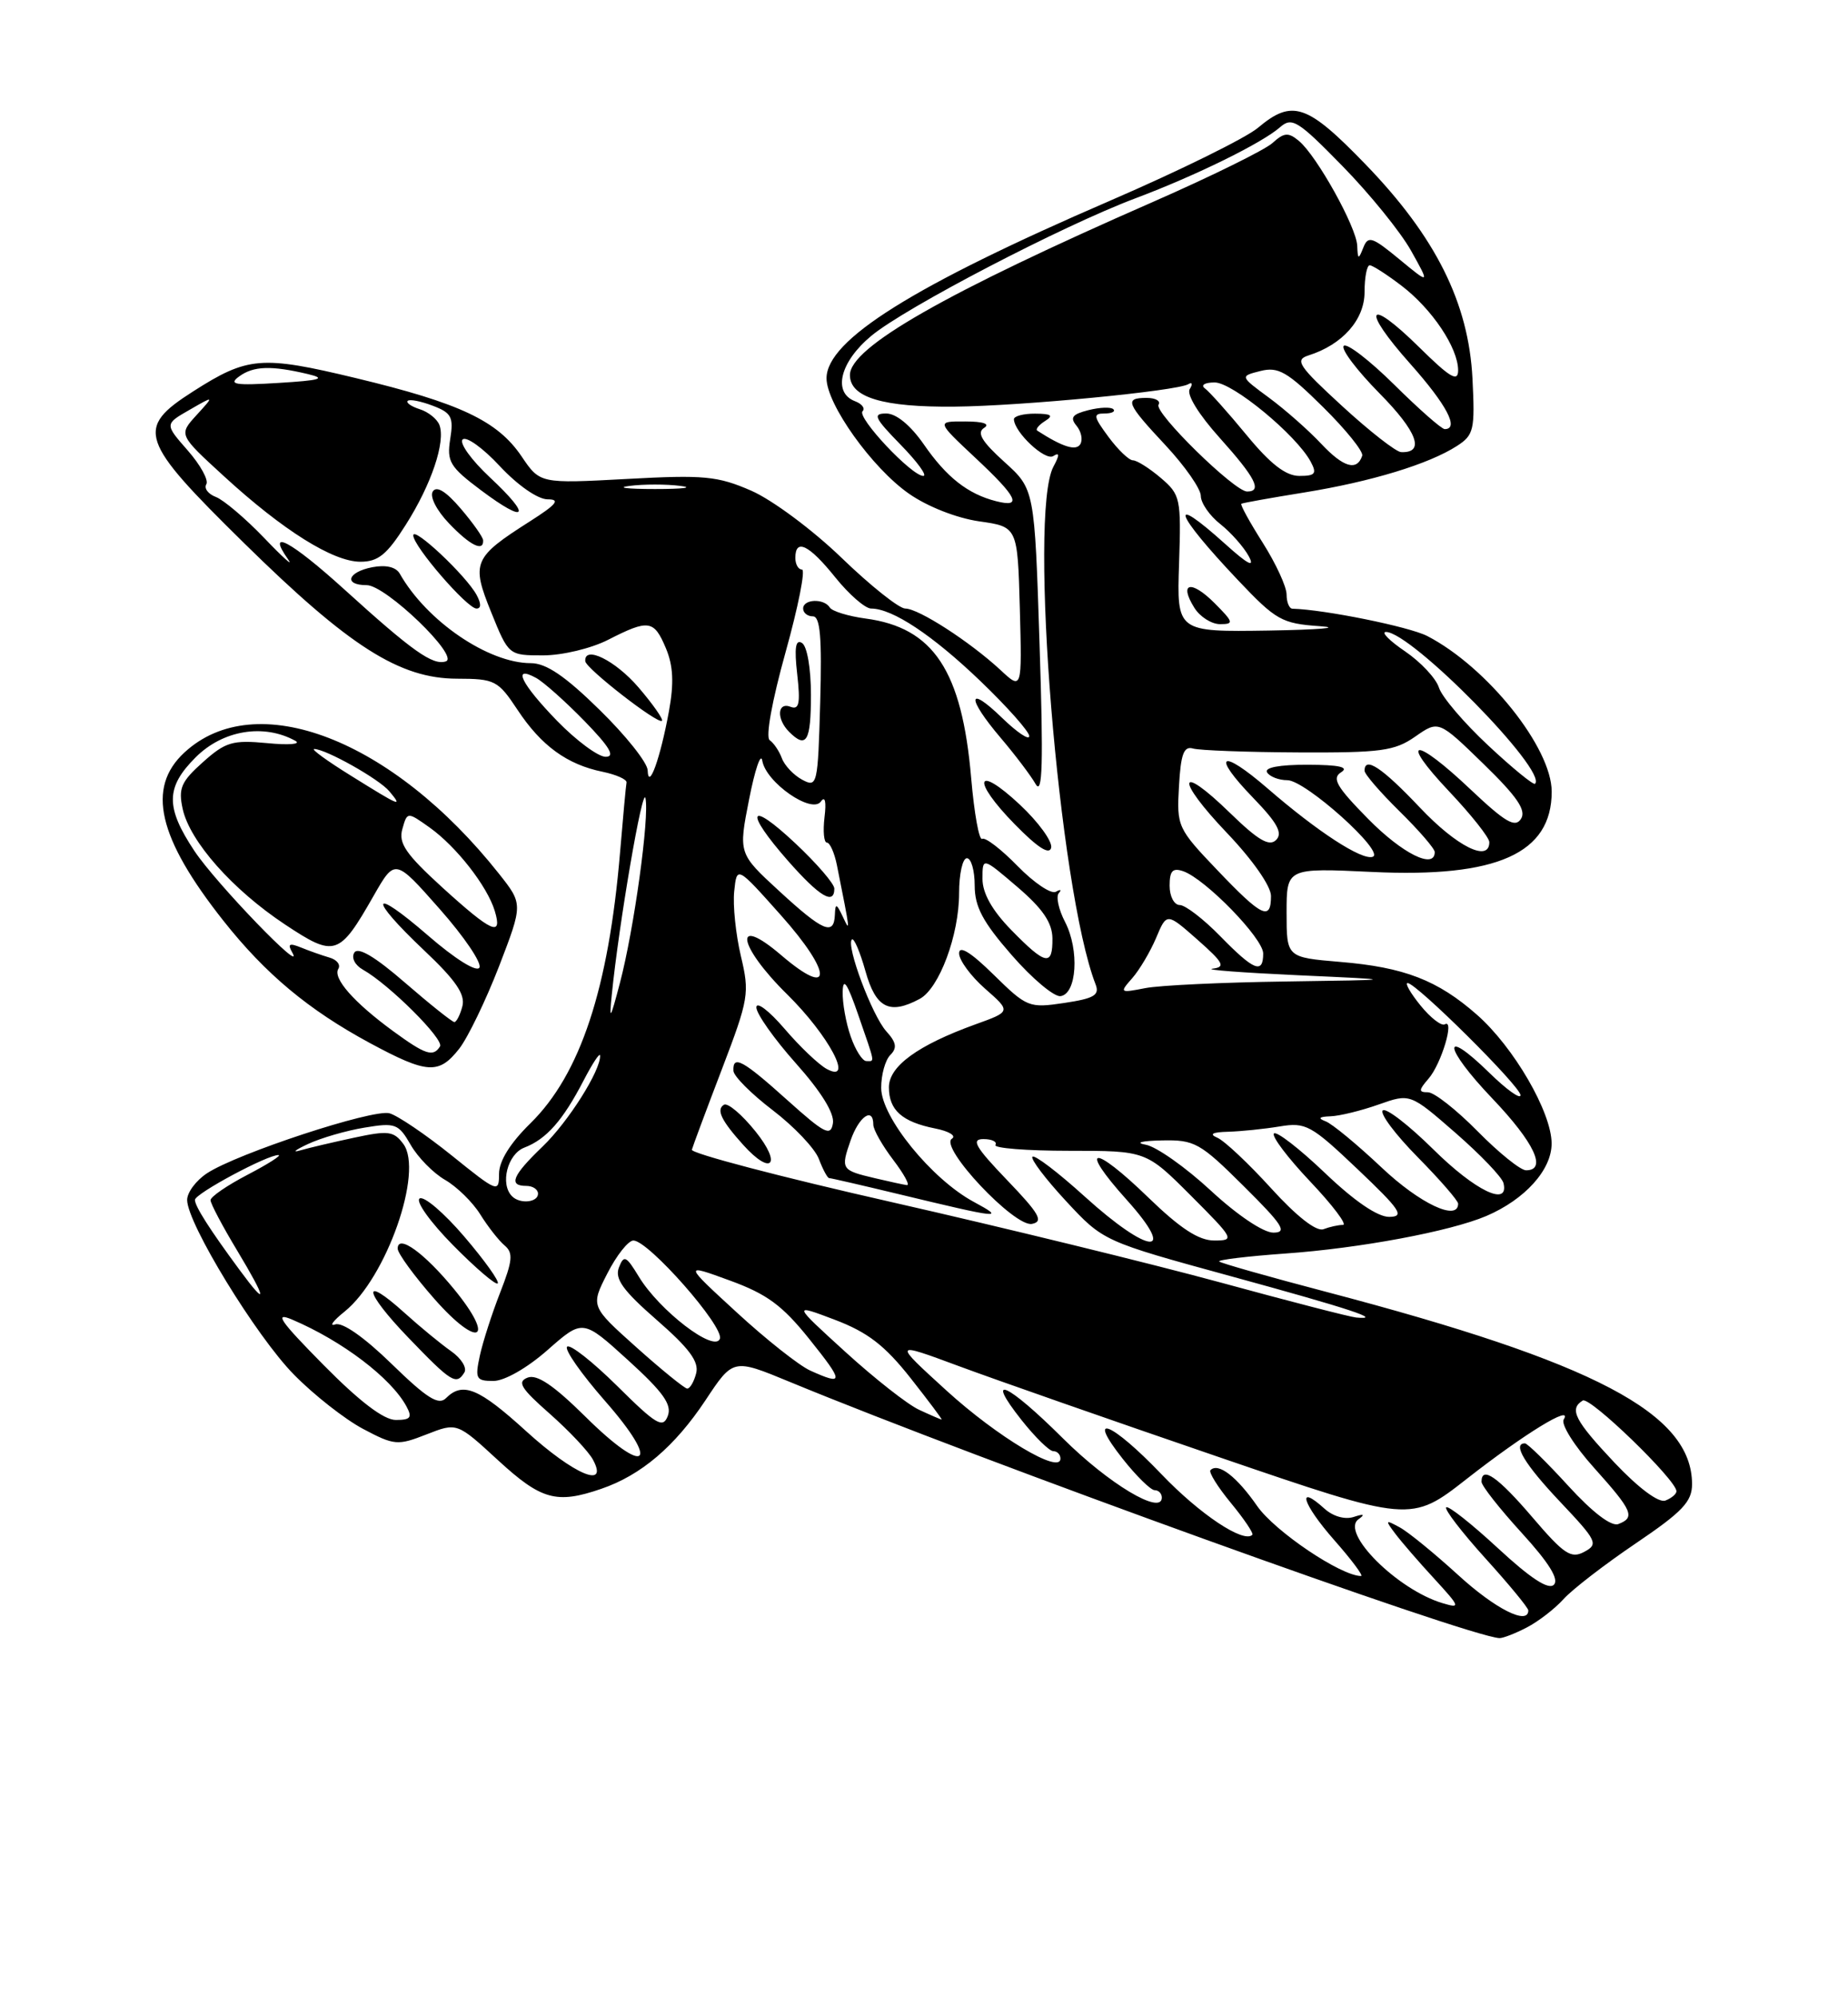 <?xml version="1.0" encoding="UTF-8" standalone="no"?>
<!DOCTYPE svg PUBLIC "-//W3C//DTD SVG 1.1//EN" "http://www.w3.org/Graphics/SVG/1.1/DTD/svg11.dtd" >
<svg xmlns="http://www.w3.org/2000/svg" xmlns:xlink="http://www.w3.org/1999/xlink" version="1.1" viewBox="0 0 237 256">
 <g >
 <path fill="currentColor"
d=" M 195.80 208.60 C 197.29 207.83 199.40 206.20 200.50 204.98 C 201.60 203.75 205.76 200.54 209.75 197.84 C 215.77 193.77 217.00 192.48 217.00 190.22 C 216.98 181.16 204.59 174.65 170.12 165.59 C 162.76 163.66 156.57 161.90 156.36 161.69 C 156.14 161.48 159.95 161.02 164.81 160.67 C 174.37 160.00 185.98 157.83 190.61 155.86 C 195.57 153.74 199.00 149.94 198.99 146.56 C 198.98 142.55 194.13 134.20 189.40 130.05 C 184.37 125.63 180.08 123.97 171.87 123.29 C 165.00 122.71 165.00 122.71 165.00 116.98 C 165.00 111.24 165.00 111.24 175.99 111.76 C 191.99 112.52 199.00 109.39 199.00 101.47 C 199.00 95.84 190.73 85.50 183.04 81.52 C 180.73 80.33 169.88 78.13 165.75 78.02 C 165.34 78.01 165.00 77.19 165.00 76.20 C 165.00 75.20 163.63 72.23 161.95 69.58 C 160.27 66.93 159.03 64.68 159.20 64.57 C 159.36 64.46 163.00 63.81 167.28 63.12 C 175.87 61.73 183.25 59.48 186.85 57.16 C 189.02 55.76 189.17 55.09 188.84 48.53 C 188.35 38.81 184.11 30.34 175.09 21.03 C 167.63 13.32 165.73 12.68 161.33 16.38 C 159.77 17.69 151.26 21.88 142.42 25.70 C 117.12 36.62 106.00 43.58 106.00 48.49 C 106.00 51.80 111.84 59.98 116.56 63.27 C 118.93 64.93 122.68 66.40 125.56 66.82 C 130.50 67.52 130.50 67.52 130.79 77.98 C 131.07 88.45 131.07 88.45 128.29 85.86 C 124.37 82.24 117.81 78.00 116.10 78.00 C 115.31 78.00 111.64 75.08 107.94 71.51 C 104.21 67.91 99.05 64.08 96.36 62.90 C 92.02 61.01 90.31 60.85 80.38 61.39 C 69.25 61.99 69.25 61.99 66.88 58.48 C 63.80 53.94 59.00 51.67 45.63 48.46 C 33.53 45.55 31.77 45.69 24.75 50.18 C 17.34 54.91 17.83 56.38 31.31 69.62 C 44.79 82.87 51.24 86.98 58.62 86.99 C 63.47 87.00 63.87 87.21 66.37 90.98 C 69.41 95.58 72.72 97.99 77.28 98.92 C 79.05 99.29 80.43 99.91 80.35 100.30 C 80.27 100.70 79.90 104.73 79.52 109.26 C 78.05 126.73 74.42 137.70 68.03 143.97 C 65.42 146.53 64.00 148.81 64.00 150.46 C 64.00 152.91 63.81 152.84 57.92 148.09 C 54.57 145.40 50.98 142.97 49.94 142.69 C 47.79 142.13 30.43 147.83 26.55 150.38 C 25.15 151.30 24.00 152.83 24.00 153.80 C 24.00 156.79 32.85 171.27 37.70 176.19 C 40.24 178.78 44.22 181.90 46.55 183.14 C 50.57 185.27 51.00 185.30 54.70 183.85 C 58.61 182.32 58.61 182.32 63.87 187.16 C 69.42 192.26 71.37 192.80 77.10 190.83 C 82.22 189.08 86.53 185.41 90.48 179.47 C 94.02 174.12 94.02 174.12 101.26 177.11 C 125.78 187.24 188.19 209.76 192.30 209.96 C 192.74 209.98 194.32 209.37 195.80 208.60 Z  M 58.89 134.42 C 60.00 133.00 62.30 128.24 64.00 123.86 C 67.07 115.88 67.07 115.88 64.00 112.00 C 50.32 94.73 32.79 87.98 23.64 96.46 C 18.76 100.98 20.25 107.39 28.64 118.00 C 34.05 124.84 39.57 129.44 47.42 133.68 C 54.79 137.65 56.27 137.75 58.89 134.42 Z  M 187.00 201.87 C 183.97 199.11 180.60 196.35 179.50 195.76 C 177.65 194.75 177.61 194.82 178.95 196.59 C 179.74 197.64 181.99 200.24 183.95 202.36 C 187.27 205.98 187.34 206.18 185.00 205.48 C 179.22 203.76 171.86 196.43 174.22 194.73 C 175.11 194.09 174.92 194.00 173.61 194.43 C 172.48 194.80 170.95 194.36 169.85 193.36 C 166.21 190.07 167.04 192.76 171.07 197.35 C 173.33 199.91 174.89 202.00 174.55 202.00 C 171.98 202.00 163.47 196.27 161.22 193.02 C 158.60 189.25 156.24 187.43 155.24 188.43 C 154.98 188.68 156.16 190.58 157.86 192.64 C 159.56 194.70 160.79 196.54 160.61 196.72 C 159.50 197.84 153.87 194.09 148.96 188.96 C 142.52 182.23 139.18 180.91 144.00 187.00 C 145.74 189.20 147.58 191.00 148.08 191.00 C 148.59 191.00 149.00 191.43 149.00 191.95 C 149.00 194.27 142.17 190.18 136.31 184.35 C 129.15 177.23 126.18 175.91 131.00 182.00 C 132.74 184.20 134.58 186.00 135.08 186.00 C 135.59 186.00 136.00 186.43 136.00 186.96 C 136.00 189.01 127.94 184.20 121.38 178.23 C 114.50 171.96 114.50 171.96 123.00 175.11 C 127.67 176.84 142.62 182.07 156.21 186.72 C 180.92 195.18 180.92 195.18 188.16 189.51 C 195.51 183.76 201.78 179.92 200.54 181.94 C 200.16 182.55 201.91 185.33 204.43 188.13 C 209.38 193.64 209.75 194.50 207.55 195.34 C 206.65 195.69 204.24 193.85 201.13 190.45 C 198.39 187.45 195.89 185.00 195.57 185.00 C 193.92 185.00 195.53 187.68 200.07 192.48 C 204.82 197.50 205.02 197.92 203.18 198.90 C 201.48 199.82 200.57 199.21 196.53 194.48 C 192.11 189.31 190.00 187.83 190.00 189.92 C 190.00 190.43 192.32 193.37 195.15 196.47 C 198.64 200.29 199.97 202.43 199.28 203.12 C 198.59 203.81 196.28 202.30 192.10 198.43 C 188.71 195.30 185.73 192.94 185.47 193.20 C 185.21 193.45 187.48 196.40 190.50 199.74 C 193.53 203.08 196.00 206.08 196.00 206.41 C 196.00 208.36 191.75 206.22 187.00 201.87 Z  M 207.08 187.50 C 201.95 182.06 201.20 180.61 202.98 179.51 C 203.89 178.95 215.00 189.70 215.00 191.14 C 215.00 191.49 214.36 192.03 213.58 192.33 C 212.73 192.66 210.16 190.75 207.08 187.50 Z  M 67.50 183.46 C 61.39 177.90 59.34 177.06 57.19 179.21 C 56.24 180.16 54.73 179.20 50.24 174.83 C 46.73 171.41 43.92 169.44 43.00 169.75 C 42.17 170.04 42.71 169.30 44.19 168.11 C 49.55 163.80 54.34 150.17 51.73 146.63 C 50.50 144.97 49.80 144.88 45.42 145.82 C 42.71 146.40 39.60 147.13 38.50 147.45 C 37.40 147.77 37.85 147.40 39.50 146.63 C 41.15 145.86 44.41 144.91 46.75 144.53 C 50.71 143.87 51.10 144.02 52.67 146.74 C 53.59 148.35 55.58 150.37 57.08 151.23 C 58.59 152.10 60.62 154.09 61.59 155.65 C 62.57 157.22 63.97 159.01 64.71 159.63 C 65.84 160.58 65.74 161.58 64.16 165.63 C 63.11 168.31 61.93 171.96 61.54 173.75 C 60.90 176.72 61.05 177.00 63.28 177.00 C 64.70 177.00 67.61 175.34 70.23 173.03 C 74.74 169.06 74.74 169.06 80.55 174.34 C 85.06 178.44 86.20 180.04 85.64 181.49 C 85.02 183.12 84.18 182.63 79.16 177.65 C 75.98 174.51 73.09 172.24 72.73 172.61 C 72.36 172.97 74.55 176.09 77.58 179.55 C 84.83 187.80 82.93 189.35 75.08 181.58 C 71.01 177.56 68.87 176.11 67.67 176.57 C 66.28 177.11 66.79 177.94 70.51 181.21 C 73.00 183.41 75.50 186.06 76.05 187.10 C 78.09 190.91 73.60 189.00 67.50 183.46 Z  M 59.55 175.92 C 59.92 175.33 59.16 174.10 57.86 173.19 C 56.56 172.28 53.88 170.08 51.90 168.29 C 46.30 163.23 46.63 165.49 52.36 171.44 C 57.88 177.18 58.52 177.58 59.55 175.92 Z  M 58.26 165.27 C 54.42 160.59 51.00 158.12 51.00 160.04 C 51.00 160.64 53.13 163.56 55.73 166.51 C 61.38 172.92 63.62 171.82 58.26 165.27 Z  M 59.56 158.52 C 56.96 155.47 54.38 153.27 53.82 153.61 C 53.26 153.96 55.18 156.64 58.09 159.59 C 61.00 162.54 63.59 164.75 63.83 164.50 C 64.08 164.25 62.16 161.56 59.56 158.52 Z  M 41.47 174.93 C 35.87 169.26 35.09 168.12 37.50 169.15 C 43.91 171.88 50.16 176.63 52.12 180.25 C 52.90 181.69 52.66 182.00 50.76 182.00 C 49.22 182.00 46.12 179.64 41.47 174.93 Z  M 117.88 180.70 C 116.43 180.04 112.19 176.71 108.44 173.30 C 101.63 167.10 101.63 167.10 107.07 169.16 C 111.28 170.76 113.46 172.44 116.76 176.61 C 119.10 179.58 120.90 181.98 120.76 181.95 C 120.62 181.93 119.32 181.37 117.88 180.70 Z  M 81.62 172.69 C 75.74 167.43 75.74 167.43 77.89 163.22 C 79.07 160.90 80.58 159.00 81.23 159.00 C 83.17 159.00 92.91 170.07 92.32 171.60 C 91.63 173.40 84.56 167.98 81.92 163.62 C 80.29 160.94 80.01 160.82 79.37 162.47 C 78.82 163.92 79.91 165.42 84.23 169.19 C 88.40 172.82 89.67 174.54 89.28 176.02 C 89.00 177.11 88.48 177.99 88.13 177.98 C 87.79 177.96 84.85 175.58 81.62 172.69 Z  M 103.91 175.67 C 102.49 175.03 98.25 171.68 94.50 168.23 C 87.67 161.96 87.67 161.96 93.58 164.12 C 98.36 165.86 100.33 167.31 103.80 171.64 C 108.25 177.19 108.26 177.63 103.91 175.67 Z  M 156.45 164.36 C 147.62 161.96 128.72 157.34 114.45 154.10 C 100.18 150.87 88.60 147.83 88.73 147.36 C 88.86 146.89 90.59 142.24 92.59 137.02 C 96.03 128.01 96.15 127.30 95.01 122.52 C 94.36 119.76 93.97 116.03 94.16 114.24 C 94.50 110.97 94.50 110.97 100.16 117.32 C 106.80 124.76 106.82 128.10 100.19 122.43 C 93.95 117.09 94.58 121.18 100.96 127.46 C 106.29 132.71 109.59 138.92 106.04 137.02 C 105.01 136.47 102.56 134.14 100.59 131.83 C 98.61 129.53 97.00 128.31 97.00 129.12 C 97.00 129.93 99.28 133.16 102.07 136.29 C 105.31 139.92 107.03 142.70 106.82 143.97 C 106.54 145.70 105.77 145.31 101.00 141.03 C 95.26 135.87 93.96 135.16 94.06 137.25 C 94.09 137.94 96.36 140.21 99.10 142.30 C 101.84 144.39 104.51 147.20 105.02 148.55 C 105.53 149.90 106.12 151.00 106.34 151.00 C 106.55 151.00 110.50 151.91 115.11 153.02 C 128.39 156.22 129.04 156.29 124.85 154.03 C 119.47 151.12 113.01 143.18 113.01 139.45 C 113.00 137.77 113.53 135.87 114.18 135.22 C 115.08 134.32 114.96 133.61 113.67 132.19 C 111.85 130.18 108.48 121.19 109.25 120.42 C 109.51 120.16 110.29 121.98 110.99 124.47 C 112.32 129.21 114.07 130.11 117.95 128.03 C 120.45 126.69 123.00 119.86 123.00 114.48 C 123.00 112.02 123.45 110.00 124.00 110.00 C 124.55 110.00 125.00 111.57 125.00 113.49 C 125.00 116.22 126.03 118.16 129.75 122.42 C 132.36 125.42 135.18 127.78 136.00 127.68 C 138.10 127.41 138.45 121.78 136.60 118.19 C 135.76 116.58 135.40 114.90 135.79 114.47 C 136.18 114.03 136.01 113.96 135.41 114.30 C 134.81 114.64 132.60 113.15 130.50 111.00 C 128.40 108.85 126.36 107.28 125.96 107.52 C 125.57 107.76 124.94 104.26 124.55 99.73 C 123.37 85.96 119.72 80.44 111.01 79.28 C 108.78 78.98 106.71 78.34 106.42 77.87 C 105.68 76.67 103.00 76.77 103.00 78.00 C 103.00 78.55 103.56 79.00 104.25 79.00 C 105.19 79.00 105.42 81.70 105.19 90.00 C 104.89 100.64 104.81 100.97 102.88 99.94 C 101.78 99.35 100.61 98.11 100.27 97.18 C 99.93 96.26 99.22 95.22 98.71 94.87 C 98.16 94.50 99.01 89.82 100.74 83.62 C 102.37 77.78 103.32 73.00 102.85 73.00 C 102.38 73.00 102.00 72.33 102.00 71.50 C 102.00 68.96 103.76 69.82 107.12 74.00 C 108.89 76.20 110.96 78.00 111.72 78.00 C 114.46 78.00 119.61 81.42 125.75 87.31 C 129.19 90.61 132.00 93.78 132.00 94.35 C 132.00 94.93 130.43 93.87 128.50 92.00 C 124.05 87.69 123.94 89.40 128.33 94.57 C 130.17 96.73 132.19 99.40 132.82 100.50 C 133.70 102.03 133.82 97.84 133.32 82.60 C 132.68 62.70 132.68 62.70 128.79 59.19 C 125.92 56.60 125.24 55.46 126.20 54.85 C 127.02 54.34 126.13 54.02 123.79 54.02 C 120.09 54.00 120.09 54.00 125.04 58.64 C 130.50 63.74 131.16 65.11 127.75 64.24 C 124.13 63.32 121.39 61.18 118.47 56.95 C 116.77 54.51 114.94 53.00 113.66 53.00 C 111.88 53.00 112.13 53.55 115.50 57.00 C 117.65 59.20 118.96 61.00 118.41 61.00 C 116.91 61.00 109.85 53.48 110.62 52.71 C 110.99 52.35 110.55 51.76 109.64 51.42 C 106.75 50.31 107.74 46.36 111.75 43.04 C 116.13 39.41 136.21 28.96 145.61 25.42 C 153.41 22.49 161.86 18.33 164.17 16.30 C 165.69 14.97 166.46 15.45 172.17 21.29 C 175.65 24.84 179.60 29.71 180.95 32.11 C 183.39 36.47 183.39 36.47 179.46 33.23 C 175.97 30.35 175.45 30.18 174.84 31.74 C 174.22 33.31 174.13 33.28 174.06 31.50 C 173.97 29.12 168.87 19.96 166.58 18.06 C 165.22 16.93 164.68 16.98 163.18 18.34 C 162.20 19.22 155.34 22.60 147.93 25.85 C 121.23 37.54 109.00 44.52 109.00 48.07 C 109.00 50.94 113.23 52.21 122.42 52.12 C 131.02 52.04 150.94 50.12 152.40 49.24 C 152.90 48.94 152.98 49.22 152.58 49.87 C 152.15 50.56 153.72 53.12 156.43 56.13 C 161.01 61.23 161.92 63.00 159.94 63.00 C 158.31 63.00 147.97 52.86 148.58 51.87 C 148.88 51.39 148.19 51.00 147.06 51.00 C 144.15 51.00 144.42 51.67 149.50 57.10 C 151.97 59.75 154.00 62.66 154.00 63.56 C 154.00 64.47 155.13 66.10 156.51 67.18 C 157.88 68.27 159.53 70.13 160.17 71.33 C 160.96 72.82 160.01 72.32 157.16 69.75 C 149.64 62.98 150.60 65.74 158.76 74.35 C 163.65 79.51 164.38 79.92 169.26 80.26 C 172.14 80.46 169.19 80.71 162.71 80.82 C 150.92 81.00 150.92 81.00 151.21 72.25 C 151.49 63.86 151.39 63.41 148.86 61.25 C 147.40 60.01 145.80 59.00 145.29 59.00 C 144.79 59.00 143.38 57.65 142.16 56.00 C 140.22 53.38 140.16 53.00 141.64 53.00 C 142.57 53.00 143.09 52.75 142.78 52.45 C 142.48 52.15 141.05 52.20 139.59 52.57 C 137.52 53.09 137.19 53.52 138.06 54.57 C 138.67 55.31 138.89 56.37 138.54 56.94 C 137.99 57.83 136.27 57.29 133.03 55.20 C 132.77 55.03 133.22 54.47 134.03 53.96 C 135.15 53.26 134.84 53.03 132.75 53.02 C 131.24 53.01 130.01 53.34 130.03 53.75 C 130.11 55.44 134.03 59.10 135.07 58.46 C 135.90 57.94 135.91 58.30 135.10 59.81 C 131.86 65.86 135.78 114.00 140.51 126.18 C 141.04 127.55 140.31 127.98 136.50 128.55 C 131.97 129.23 131.70 129.12 127.42 124.92 C 124.50 122.05 123.00 121.13 123.00 122.19 C 123.00 123.07 124.50 125.11 126.33 126.72 C 129.67 129.65 129.67 129.65 125.08 131.30 C 117.70 133.97 114.00 136.66 114.00 139.36 C 114.00 142.29 115.68 143.79 119.93 144.64 C 121.71 144.99 122.67 145.58 122.08 145.95 C 120.39 146.99 130.11 157.32 132.35 156.87 C 133.87 156.57 133.30 155.57 129.15 151.25 C 125.08 147.01 124.50 146.00 126.12 146.00 C 127.22 146.00 127.91 146.34 127.66 146.75 C 127.40 147.16 131.64 147.50 137.09 147.50 C 146.98 147.50 146.98 147.50 152.73 153.25 C 158.28 158.81 158.39 159.00 155.72 159.00 C 153.73 159.00 151.37 157.46 147.27 153.49 C 140.14 146.58 138.21 146.79 144.49 153.78 C 151.11 161.14 147.39 160.86 139.13 153.38 C 135.71 150.28 132.69 147.98 132.41 148.26 C 132.13 148.53 134.07 151.09 136.70 153.93 C 141.50 159.10 141.50 159.10 157.98 163.61 C 173.22 167.78 177.50 169.20 173.92 168.87 C 173.14 168.80 165.28 166.77 156.45 164.36 Z  M 96.90 145.03 C 95.15 142.85 93.32 141.30 92.84 141.60 C 91.83 142.23 92.49 143.61 95.32 146.75 C 98.94 150.77 100.32 149.28 96.90 145.03 Z  M 130.81 103.15 C 125.11 97.82 124.54 99.94 130.14 105.65 C 133.08 108.65 134.60 109.63 134.81 108.64 C 134.97 107.84 133.17 105.36 130.81 103.15 Z  M 104.00 89.06 C 104.00 85.67 103.51 82.81 102.85 82.41 C 102.03 81.90 101.85 83.02 102.24 86.41 C 102.66 90.16 102.49 91.02 101.38 90.59 C 99.68 89.94 99.56 92.16 101.20 93.80 C 103.42 96.02 104.00 95.03 104.00 89.06 Z  M 155.76 77.30 C 152.75 74.29 151.15 74.67 153.17 77.90 C 153.89 79.06 155.38 80.00 156.47 80.00 C 158.27 80.00 158.21 79.76 155.76 77.30 Z  M 30.71 162.75 C 26.88 157.56 25.00 154.61 25.00 153.79 C 25.00 152.99 34.37 147.97 35.72 148.05 C 36.15 148.07 34.36 149.21 31.75 150.57 C 29.14 151.93 27.00 153.39 27.00 153.83 C 27.00 154.26 28.54 157.18 30.43 160.31 C 34.24 166.64 34.36 167.71 30.71 162.75 Z  M 155.28 152.60 C 152.07 149.63 148.33 146.99 146.97 146.73 C 145.51 146.46 146.34 146.23 149.00 146.17 C 153.21 146.08 153.89 146.46 159.50 152.03 C 164.52 157.01 165.14 157.98 163.31 157.99 C 162.03 158.00 158.67 155.74 155.28 152.60 Z  M 163.01 152.30 C 160.11 149.11 157.00 146.19 156.11 145.82 C 155.03 145.36 155.48 145.11 157.50 145.06 C 159.15 145.01 162.12 144.71 164.11 144.38 C 167.47 143.82 168.15 144.20 174.11 149.86 C 179.61 155.08 180.18 155.94 178.18 155.97 C 176.69 155.99 173.72 153.97 169.92 150.34 C 166.66 147.23 163.71 144.95 163.38 145.28 C 163.05 145.62 165.14 148.39 168.03 151.44 C 170.93 154.50 172.81 157.00 172.23 157.00 C 171.64 157.00 170.52 157.25 169.73 157.55 C 168.83 157.89 166.30 155.92 163.01 152.30 Z  M 177.18 149.64 C 174.05 146.69 170.82 144.02 170.00 143.72 C 168.97 143.33 169.16 143.13 170.62 143.08 C 171.79 143.04 174.57 142.36 176.80 141.57 C 180.85 140.14 180.85 140.14 186.68 145.22 C 189.88 148.01 192.65 150.90 192.82 151.65 C 193.56 154.74 189.19 152.63 183.81 147.31 C 180.64 144.18 177.73 141.94 177.33 142.33 C 176.94 142.73 178.95 145.41 181.81 148.31 C 184.66 151.20 187.00 153.89 187.00 154.28 C 187.00 156.59 182.08 154.27 177.18 149.64 Z  M 65.67 153.33 C 64.10 151.77 65.08 147.92 67.25 147.09 C 70.07 146.01 72.18 143.62 74.84 138.50 C 75.98 136.30 76.93 134.86 76.96 135.29 C 77.06 137.17 72.89 143.78 69.59 146.95 C 65.70 150.68 65.16 152.00 67.50 152.00 C 68.33 152.00 69.00 152.45 69.00 153.00 C 69.00 154.12 66.69 154.36 65.67 153.33 Z  M 112.20 151.01 C 107.88 149.99 107.80 149.87 109.09 146.16 C 110.16 143.09 112.00 141.82 112.00 144.16 C 112.00 144.79 113.15 146.82 114.55 148.66 C 115.95 150.50 116.74 151.95 116.30 151.90 C 115.86 151.84 114.01 151.44 112.20 151.01 Z  M 189.50 145.00 C 186.79 142.25 183.93 140.00 183.13 140.00 C 181.91 140.00 181.92 139.74 183.21 138.25 C 184.85 136.36 186.59 130.54 185.29 131.29 C 184.86 131.54 183.45 130.45 182.17 128.87 C 180.89 127.29 180.15 126.00 180.52 126.00 C 181.64 126.00 195.00 139.25 195.00 140.37 C 195.00 140.94 193.21 139.66 191.02 137.52 C 184.80 131.44 185.10 134.21 191.38 140.79 C 196.77 146.44 198.45 150.00 195.71 150.00 C 195.00 150.00 192.21 147.75 189.50 145.00 Z  M 109.10 132.85 C 108.49 131.12 108.03 128.53 108.07 127.10 C 108.12 125.22 108.66 126.02 110.04 130.00 C 112.30 136.54 112.21 136.00 111.10 136.00 C 110.60 136.00 109.70 134.58 109.10 132.85 Z  M 78.46 127.50 C 79.37 118.39 82.42 100.63 82.78 102.31 C 83.30 104.73 81.31 119.13 79.50 126.00 C 78.26 130.72 78.11 130.93 78.46 127.50 Z  M 145.21 125.37 C 146.14 124.31 147.52 121.98 148.27 120.21 C 149.63 116.97 149.63 116.97 153.57 120.44 C 156.94 123.42 157.21 123.95 155.50 124.16 C 154.40 124.30 159.35 124.67 166.50 125.00 C 179.50 125.59 179.50 125.59 164.88 125.80 C 156.83 125.91 148.73 126.29 146.88 126.65 C 143.60 127.29 143.55 127.25 145.21 125.37 Z  M 156.50 120.00 C 154.35 117.80 152.01 116.00 151.30 116.00 C 150.58 116.00 150.00 114.89 150.00 113.53 C 150.00 111.61 150.39 111.20 151.75 111.67 C 154.60 112.67 162.00 120.27 162.00 122.21 C 162.00 124.89 160.81 124.41 156.50 120.00 Z  M 129.70 119.21 C 127.23 116.68 126.00 114.49 126.00 112.64 C 126.00 109.86 126.00 109.86 130.47 113.68 C 133.71 116.45 134.94 118.25 134.97 120.25 C 135.01 123.90 134.11 123.72 129.70 119.21 Z  M 99.92 114.20 C 94.70 109.40 94.70 109.40 96.07 102.45 C 96.82 98.63 97.58 96.40 97.76 97.50 C 98.22 100.28 104.11 104.38 105.28 102.73 C 105.81 101.97 105.99 102.74 105.74 104.75 C 105.53 106.54 105.66 108.00 106.05 108.00 C 106.43 108.00 107.01 109.30 107.33 110.88 C 109.07 119.59 109.07 119.58 108.09 117.50 C 107.27 115.77 107.13 115.74 107.07 117.25 C 106.96 119.98 105.55 119.38 99.92 114.20 Z  M 107.00 113.89 C 107.00 113.28 104.75 110.67 102.00 108.09 C 95.98 102.44 95.39 103.89 101.08 110.36 C 105.11 114.93 107.00 116.06 107.00 113.89 Z  M 156.12 111.53 C 151.02 106.19 150.90 105.93 151.20 100.78 C 151.43 96.64 151.82 95.60 153.00 95.94 C 153.82 96.18 159.90 96.41 166.50 96.44 C 177.10 96.49 178.85 96.26 181.50 94.41 C 184.50 92.32 184.50 92.32 190.25 97.91 C 194.57 102.11 195.77 103.86 195.06 104.96 C 194.31 106.13 193.06 105.40 188.62 101.21 C 181.36 94.33 179.30 94.51 185.85 101.44 C 188.68 104.43 191.00 107.36 191.00 107.94 C 191.00 110.59 186.84 108.52 182.09 103.50 C 177.24 98.38 175.00 96.89 175.00 98.79 C 175.00 99.23 177.03 101.57 179.50 104.00 C 181.97 106.43 184.00 108.77 184.00 109.21 C 184.00 111.48 179.85 109.42 175.46 104.96 C 171.40 100.84 170.77 99.75 172.00 98.98 C 173.05 98.32 171.74 98.03 167.69 98.02 C 164.07 98.01 162.11 98.38 162.50 99.00 C 162.84 99.55 164.01 100.00 165.10 100.00 C 167.42 100.00 177.73 109.26 176.04 109.82 C 174.64 110.29 168.97 106.60 162.57 101.06 C 156.52 95.83 155.27 96.64 160.72 102.27 C 163.82 105.47 164.53 106.78 163.66 107.66 C 162.78 108.54 161.35 107.70 157.77 104.22 C 151.00 97.63 150.68 99.77 157.38 106.79 C 160.65 110.22 163.00 113.58 163.00 114.84 C 163.00 118.08 161.84 117.53 156.12 111.53 Z  M 190.87 95.56 C 187.77 92.67 184.92 89.33 184.54 88.14 C 184.17 86.95 182.21 84.86 180.20 83.49 C 178.18 82.12 177.08 81.00 177.74 81.00 C 181.00 81.00 198.53 98.84 196.86 100.46 C 196.66 100.65 193.96 98.45 190.87 95.56 Z  M 83.06 98.73 C 83.03 97.75 80.25 94.26 76.89 90.98 C 72.48 86.65 70.04 85.00 68.08 85.00 C 62.62 85.00 54.71 79.60 51.27 73.53 C 50.78 72.67 49.49 72.37 47.75 72.70 C 44.56 73.32 44.03 75.00 47.03 75.00 C 49.47 75.00 58.99 84.17 57.18 84.77 C 55.51 85.33 52.88 83.46 44.15 75.54 C 37.30 69.33 34.05 67.60 36.97 71.73 C 37.67 72.70 36.27 71.45 33.87 68.94 C 31.47 66.44 28.68 64.08 27.69 63.70 C 26.69 63.32 26.14 62.59 26.46 62.07 C 26.78 61.55 25.71 59.60 24.08 57.74 C 21.11 54.36 21.11 54.36 24.31 52.53 C 27.50 50.69 27.50 50.69 25.21 53.20 C 22.91 55.72 22.91 55.72 28.71 61.03 C 36.28 67.97 42.71 72.00 46.22 72.00 C 48.50 72.00 49.62 71.09 52.03 67.28 C 55.33 62.09 57.17 56.61 56.35 54.46 C 56.05 53.70 54.92 52.79 53.83 52.45 C 52.74 52.10 52.05 51.62 52.29 51.38 C 52.53 51.14 53.97 51.42 55.49 52.00 C 57.90 52.91 58.19 53.46 57.74 56.27 C 57.28 59.17 57.69 59.84 61.69 62.84 C 67.58 67.25 68.26 66.25 62.82 61.18 C 60.45 58.96 58.88 56.79 59.33 56.33 C 59.79 55.88 61.94 57.42 64.11 59.76 C 66.41 62.22 68.98 64.00 70.23 64.00 C 71.91 64.00 71.39 64.64 67.95 66.83 C 60.69 71.45 60.41 72.11 63.00 78.49 C 65.23 84.00 65.23 84.00 69.66 84.00 C 72.11 84.00 75.83 83.11 78.00 82.00 C 83.19 79.35 83.87 79.45 85.40 83.09 C 86.34 85.33 86.45 87.55 85.79 91.16 C 84.69 97.18 83.16 101.44 83.06 98.73 Z  M 81.89 88.11 C 78.90 84.63 74.90 82.67 75.06 84.75 C 75.13 85.68 84.36 92.85 84.89 92.39 C 85.10 92.21 83.75 90.28 81.89 88.11 Z  M 61.12 76.25 C 59.76 73.76 53.00 67.41 53.00 68.62 C 53.00 70.01 59.92 78.00 61.11 78.00 C 61.72 78.00 61.72 77.36 61.12 76.25 Z  M 61.96 69.25 C 61.94 68.84 60.64 67.00 59.07 65.17 C 57.18 62.96 55.98 62.23 55.50 63.00 C 55.09 63.66 56.00 65.43 57.58 67.08 C 60.29 69.92 62.04 70.78 61.96 69.25 Z  M 71.46 92.41 C 66.84 87.65 65.62 85.18 68.75 86.89 C 69.71 87.41 72.51 89.91 74.96 92.42 C 78.19 95.74 78.94 97.00 77.67 97.00 C 76.71 97.00 73.92 94.93 71.46 92.41 Z  M 80.75 62.28 C 82.54 62.05 85.46 62.05 87.25 62.28 C 89.04 62.50 87.58 62.68 84.00 62.68 C 80.42 62.68 78.96 62.50 80.75 62.28 Z  M 159.86 55.75 C 157.48 52.86 155.07 50.17 154.51 49.77 C 153.96 49.36 154.52 49.02 155.77 49.02 C 158.07 49.00 166.27 55.77 168.10 59.19 C 168.91 60.71 168.68 61.00 166.63 61.00 C 164.90 61.00 162.92 59.47 159.86 55.75 Z  M 169.45 56.89 C 167.83 55.16 164.81 52.50 162.75 50.98 C 159.00 48.22 159.00 48.22 161.66 47.55 C 163.93 46.98 165.09 47.64 169.67 52.17 C 172.61 55.07 174.87 57.88 174.70 58.41 C 174.03 60.42 172.30 59.92 169.45 56.89 Z  M 172.14 52.06 C 166.52 46.90 166.01 46.13 167.80 45.56 C 172.17 44.18 175.00 40.98 175.00 37.43 C 175.00 35.54 175.30 34.00 175.66 34.00 C 176.02 34.00 177.85 35.18 179.74 36.62 C 183.66 39.61 186.99 44.58 187.00 47.46 C 187.00 49.02 185.97 48.41 182.02 44.52 C 175.32 37.92 174.48 39.47 180.88 46.65 C 185.53 51.88 187.18 55.00 185.28 55.00 C 184.88 55.00 181.97 52.44 178.81 49.31 C 175.64 46.18 172.73 43.94 172.33 44.33 C 171.94 44.73 174.01 47.47 176.93 50.43 C 181.78 55.34 182.78 58.08 179.69 57.95 C 179.04 57.93 175.64 55.27 172.14 52.06 Z  M 30.67 48.25 C 32.52 46.90 34.78 46.83 39.50 47.95 C 41.89 48.52 41.12 48.75 35.73 49.08 C 30.13 49.43 29.25 49.28 30.67 48.25 Z  M 50.40 132.15 C 45.37 128.47 42.65 125.37 43.39 124.18 C 43.71 123.65 43.20 123.00 42.24 122.73 C 41.28 122.45 39.64 121.87 38.59 121.44 C 37.10 120.84 36.85 120.98 37.48 122.08 C 39.25 125.19 27.69 113.21 24.94 109.08 C 21.21 103.47 21.24 100.92 25.08 97.08 C 28.57 93.58 33.82 92.71 37.89 94.96 C 38.65 95.39 37.03 95.52 34.28 95.25 C 29.83 94.83 28.93 95.09 26.02 97.69 C 23.22 100.19 22.85 101.05 23.43 103.69 C 24.35 107.85 29.80 114.01 36.53 118.48 C 42.96 122.74 43.49 122.57 47.92 114.81 C 50.66 110.02 50.66 110.02 56.39 116.51 C 59.54 120.07 61.83 123.46 61.48 124.03 C 61.11 124.63 58.35 122.90 54.92 119.93 C 47.51 113.51 47.12 114.94 54.41 121.83 C 58.46 125.65 59.69 127.46 59.30 128.97 C 59.01 130.09 58.54 131.00 58.27 131.00 C 58.00 131.00 55.16 128.74 51.96 125.97 C 48.10 122.62 45.92 121.33 45.44 122.10 C 45.03 122.76 45.52 123.71 46.55 124.29 C 49.89 126.16 56.98 133.22 56.43 134.12 C 55.56 135.52 54.56 135.19 50.40 132.15 Z  M 56.73 113.75 C 52.04 109.47 51.08 108.08 51.60 106.26 C 52.23 104.03 52.23 104.03 55.12 106.08 C 58.52 108.51 62.49 113.58 63.45 116.75 C 64.48 120.15 63.07 119.51 56.73 113.75 Z  M 45.00 99.42 C 41.98 97.55 39.86 96.01 40.29 96.00 C 41.77 96.00 48.63 99.85 49.94 101.43 C 51.67 103.51 51.41 103.41 45.00 99.42 Z "/>
</g>
</svg>